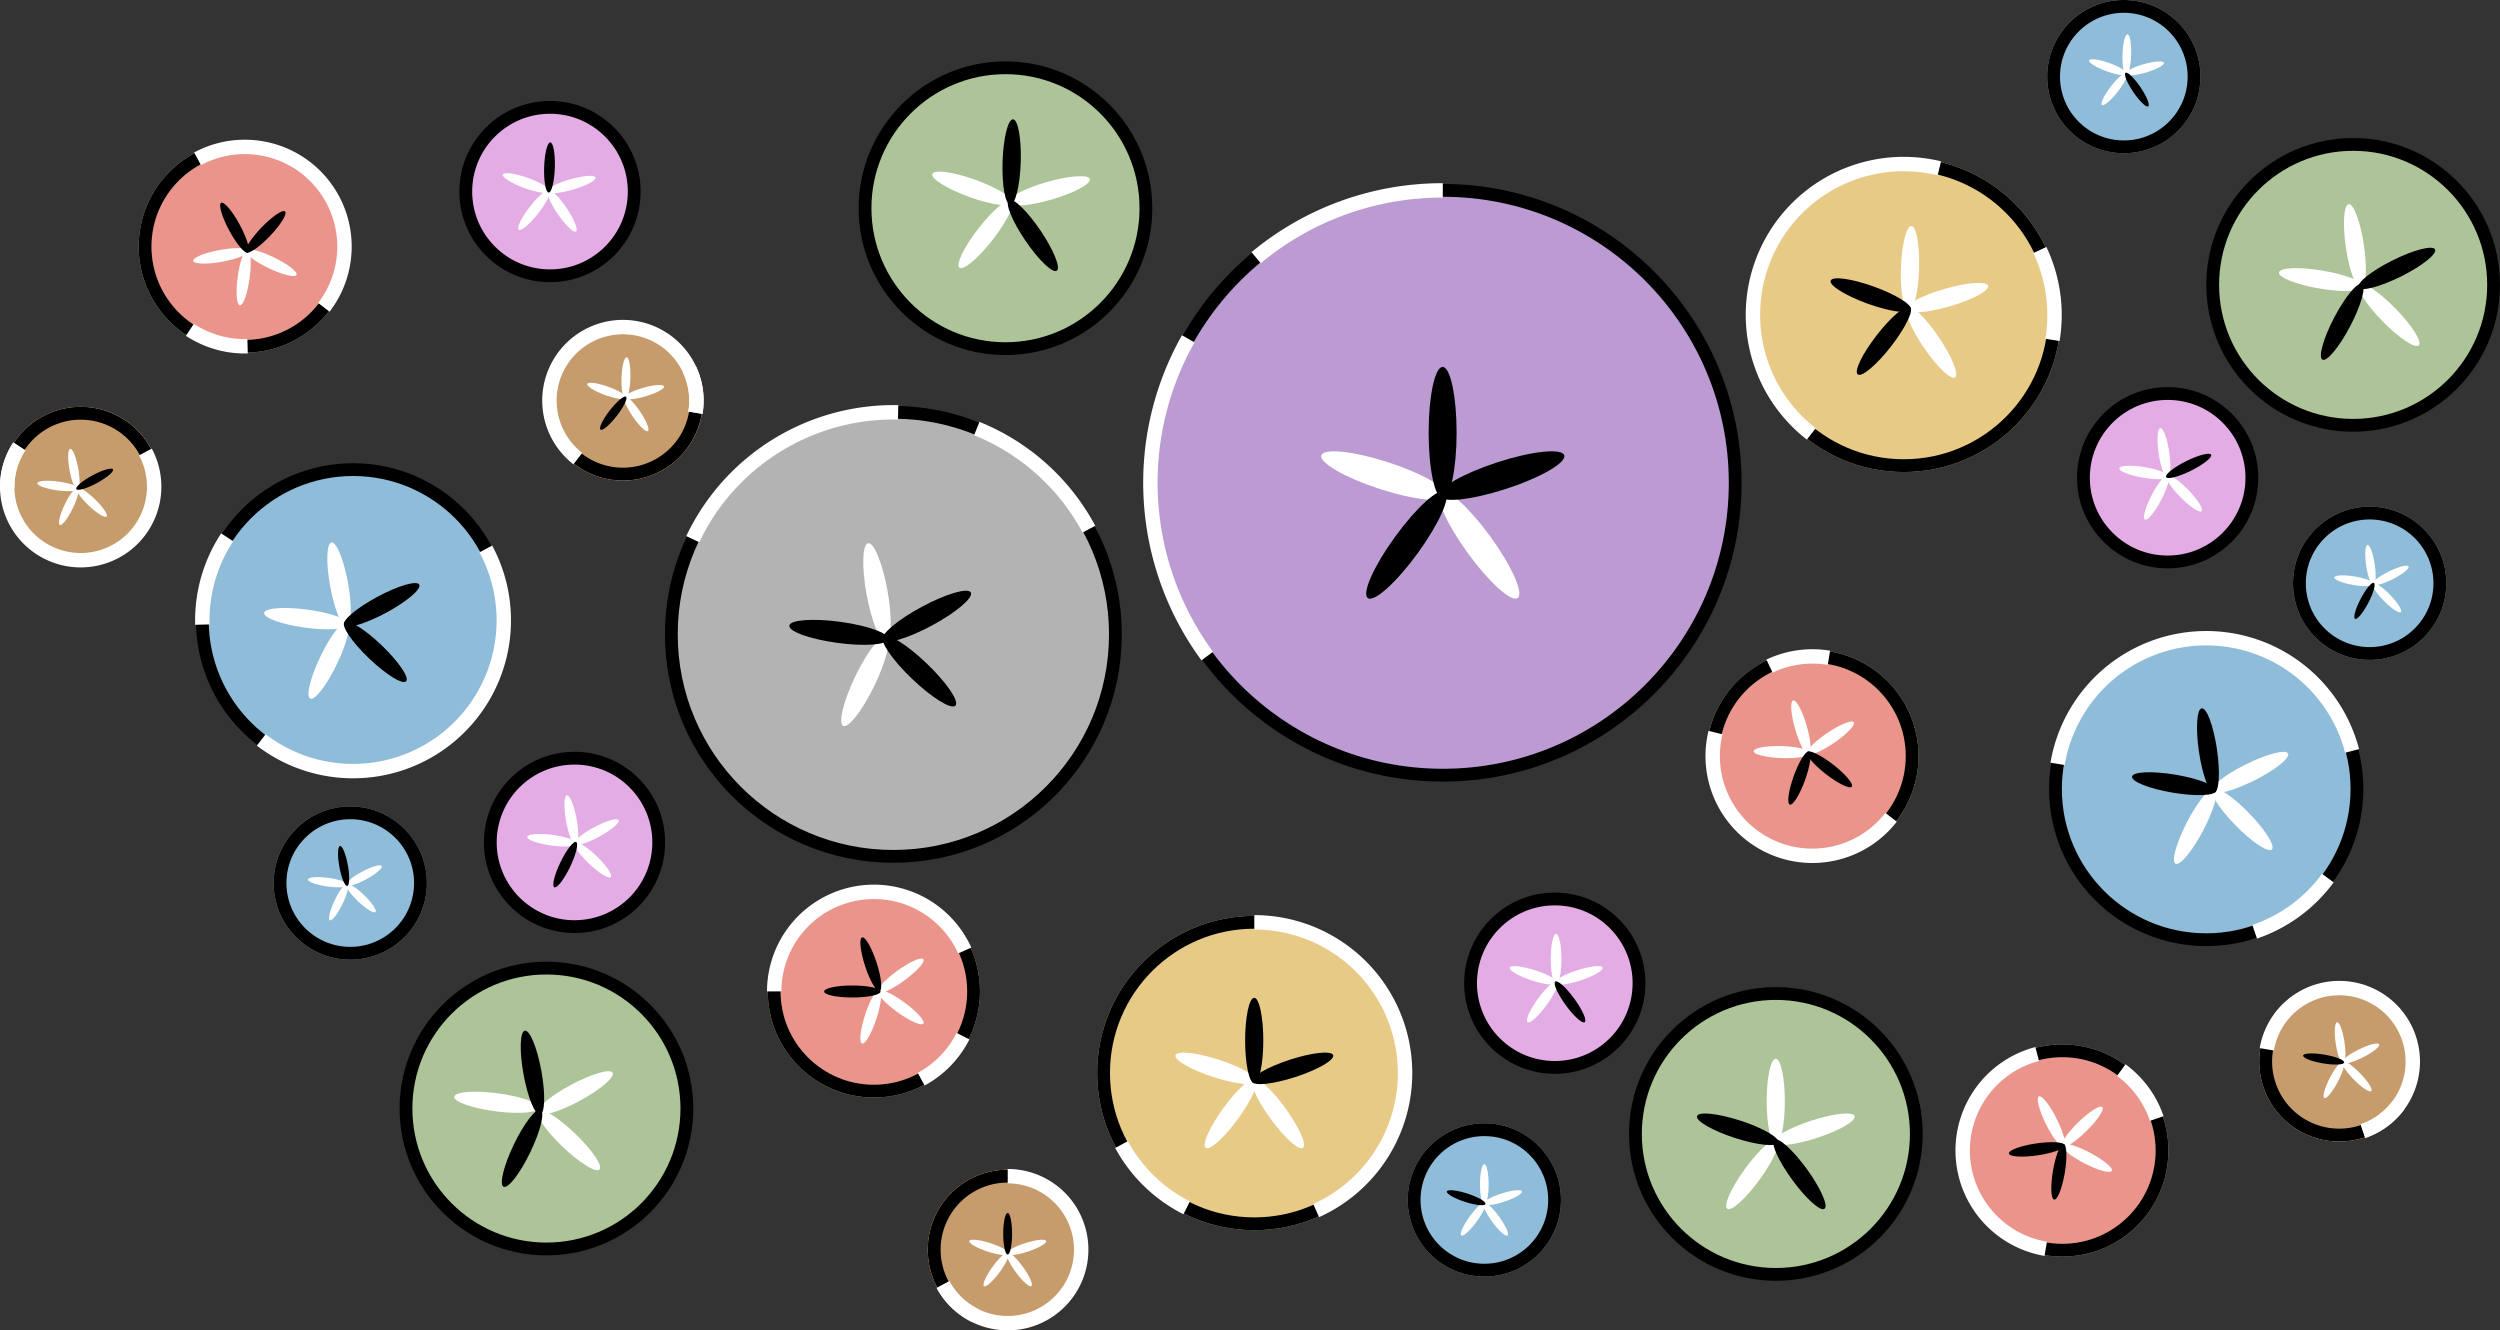 <svg xmlns="http://www.w3.org/2000/svg" viewBox="0 0 1562.59 831.52"><rect x="0" y="0" width="1562.59" height="831.52" fill="#333333" stroke="none"/><defs><style>.cls-1{fill:#adc499;}.cls-1,.cls-10,.cls-12,.cls-4,.cls-7{stroke:#000;}.cls-1,.cls-10,.cls-12,.cls-3,.cls-4,.cls-5,.cls-6,.cls-7,.cls-8,.cls-9{stroke-miterlimit:10;}.cls-1,.cls-10,.cls-12,.cls-3,.cls-4,.cls-6,.cls-7,.cls-8,.cls-9{stroke-width:8px;}.cls-2{fill:#fff;}.cls-3{fill:#e8ca87;}.cls-3,.cls-8{stroke:#e5cd8f;}.cls-4,.cls-5{fill:none;}.cls-5{stroke:#fff;stroke-width:9px;}.cls-11,.cls-6{fill:#8fbcd8;}.cls-6{stroke:#8fbcd8;}.cls-7{fill:#e3ace5;}.cls-8{fill:#ea948b;}.cls-9{fill:#c69c6d;stroke:#c69c6d;}.cls-10{fill:#b3b3b3;}.cls-12{fill:#bb9bd1;}</style></defs><title>Asset 1</title><g id="Layer_2" data-name="Layer 2"><g id="Overview_rollover" data-name="Overview rollover"><circle class="cls-1" cx="1109.98" cy="708.76" r="87.78"/><ellipse class="cls-2" cx="1109.91" cy="688.4" rx="5.68" ry="26.66"/><ellipse class="cls-2" cx="1095.24" cy="733.95" rx="26.66" ry="5.68" transform="translate(-142.31 1188.62) rotate(-54)"/><ellipse class="cls-2" cx="1133.89" cy="705.84" rx="26.66" ry="5.68" transform="translate(-162.62 384.94) rotate(-18)"/><ellipse cx="1124.7" cy="733.95" rx="5.68" ry="26.66" transform="translate(-216.61 801.26) rotate(-36)"/><ellipse cx="1086.06" cy="705.84" rx="5.68" ry="26.66" transform="translate(79.16 1520.63) rotate(-72)"/><circle class="cls-3" cx="784" cy="670.69" r="94.22"/><circle class="cls-4" cx="784" cy="670.69" r="94.22"/><path class="cls-5" d="M741.73,754.92A94.62,94.62,0,0,1,701,715.39"/><path class="cls-5" d="M784,576.48a94.23,94.23,0,0,1,38.64,180.17"/><ellipse class="cls-2" cx="760.09" cy="667.77" rx="5.68" ry="26.66" transform="translate(-109.88 1184.31) rotate(-72)"/><ellipse class="cls-2" cx="769.27" cy="695.89" rx="26.66" ry="5.68" transform="translate(-245.88 909.2) rotate(-54)"/><ellipse class="cls-2" cx="798.73" cy="695.89" rx="5.68" ry="26.66" transform="translate(-256.49 602.38) rotate(-36)"/><ellipse cx="783.93" cy="650.33" rx="5.68" ry="26.66"/><ellipse cx="807.92" cy="667.77" rx="26.66" ry="5.68" transform="translate(-166.81 282.34) rotate(-18)"/><circle class="cls-6" cx="927.78" cy="750" r="43.89"/><circle class="cls-4" cx="927.78" cy="750" r="43.89"/><ellipse class="cls-2" cx="927.75" cy="740.32" rx="2.7" ry="12.68"/><ellipse class="cls-2" cx="920.77" cy="761.98" rx="12.68" ry="2.7" transform="translate(-236.9 1059.02) rotate(-54)"/><ellipse class="cls-2" cx="934.78" cy="761.98" rx="2.7" ry="12.68" transform="translate(-269.35 694.98) rotate(-36)"/><ellipse class="cls-2" cx="939.15" cy="748.61" rx="12.68" ry="2.7" transform="translate(-185.37 326.85) rotate(-18)"/><ellipse cx="916.41" cy="748.61" rx="2.7" ry="12.68" transform="translate(-78.75 1388.84) rotate(-72)"/><circle class="cls-7" cx="971.8" cy="614.53" r="52.64"/><ellipse class="cls-2" cx="972.61" cy="599.42" rx="3.34" ry="15.69"/><ellipse class="cls-2" cx="958.58" cy="609.68" rx="3.34" ry="15.69" transform="translate(82.52 1332.94) rotate(-72)"/><ellipse class="cls-2" cx="963.98" cy="626.22" rx="15.69" ry="3.34" transform="translate(-109.26 1038.01) rotate(-54)"/><ellipse class="cls-2" cx="986.72" cy="609.68" rx="15.69" ry="3.34" transform="translate(-140.11 334.75) rotate(-18)"/><ellipse cx="981.31" cy="626.22" rx="3.34" ry="15.69" transform="translate(-180.67 696.4) rotate(-36)"/><circle class="cls-8" cx="546.2" cy="619.67" r="62.31"/><circle class="cls-4" cx="546.2" cy="619.67" r="62.31"/><path class="cls-5" d="M601.9,647.62a62.59,62.59,0,0,1-26.14,26.91"/><path class="cls-5" d="M483.9,619.67A62.31,62.31,0,0,1,603,594.11"/><ellipse class="cls-2" cx="544.27" cy="635.48" rx="17.63" ry="3.75" transform="translate(-228.3 956.74) rotate(-72)"/><ellipse class="cls-2" cx="562.86" cy="629.41" rx="3.75" ry="17.63" transform="translate(-277.19 714.82) rotate(-54)"/><ellipse class="cls-2" cx="562.86" cy="609.93" rx="17.63" ry="3.75" transform="translate(-251.01 447.33) rotate(-36)"/><ellipse cx="532.74" cy="619.72" rx="17.63" ry="3.75"/><ellipse cx="544.27" cy="603.85" rx="3.75" ry="17.63" transform="matrix(0.95, -0.31, 0.31, 0.95, -159.96, 197.74)"/><circle class="cls-9" cx="629.86" cy="781.09" r="45.94"/><circle class="cls-9" cx="629.86" cy="781.09" r="45.94"/><circle class="cls-9" cx="629.86" cy="781.09" r="45.94"/><path class="cls-4" d="M675.8,781.09a45.94,45.94,0,1,1-45.94-45.94A45.93,45.93,0,0,1,675.8,781.09Z"/><path class="cls-5" d="M609.25,822.15a46.08,46.08,0,0,1-19.84-19.27"/><path class="cls-5" d="M629.86,735.15A45.94,45.94,0,1,1,589.47,803"/><ellipse class="cls-2" cx="618.2" cy="779.67" rx="2.77" ry="13" transform="translate(-314.34 1126.68) rotate(-72)"/><ellipse class="cls-2" cx="622.67" cy="793.37" rx="13" ry="2.77" transform="translate(-385.18 830.79) rotate(-54)"/><ellipse class="cls-2" cx="637.04" cy="793.37" rx="2.77" ry="13" transform="translate(-344.67 525.96) rotate(-36)"/><ellipse class="cls-2" cx="641.52" cy="779.67" rx="13" ry="2.77" transform="translate(-209.53 236.4) rotate(-18)"/><ellipse cx="629.82" cy="771.16" rx="2.77" ry="13"/><circle class="cls-10" cx="558.39" cy="396.48" r="138.78"/><path class="cls-5" d="M610.52,267.86a138.22,138.22,0,0,1,70.1,62.89"/><path class="cls-5" d="M433,337a138.87,138.87,0,0,1,128.36-79.27"/><ellipse class="cls-2" cx="548.15" cy="370.23" rx="6.64" ry="31.19" transform="translate(-57.22 103.65) rotate(-10.27)"/><ellipse class="cls-2" cx="540.6" cy="425.6" rx="31.19" ry="6.64" transform="translate(-77.5 727.82) rotate(-64.27)"/><ellipse cx="579.33" cy="385.13" rx="31.19" ry="6.64" transform="translate(-113.31 320.31) rotate(-28.27)"/><ellipse cx="524.28" cy="395.25" rx="6.64" ry="31.19" transform="translate(62.09 861.59) rotate(-82.27)"/><ellipse cx="574.65" cy="419.5" rx="6.64" ry="31.19" transform="translate(-125.72 544.75) rotate(-46.27)"/><circle class="cls-1" cx="341.54" cy="692.87" r="87.78"/><ellipse class="cls-2" cx="359.43" cy="683.16" rx="26.66" ry="5.68" transform="translate(-280.68 251.71) rotate(-28.27)"/><ellipse class="cls-2" cx="312.37" cy="691.82" rx="5.68" ry="26.66" transform="matrix(0.13, -0.99, 0.99, 0.13, -415.18, 908.28)"/><ellipse class="cls-2" cx="355.43" cy="712.55" rx="5.68" ry="26.66" transform="translate(-405.15 476.81) rotate(-46.27)"/><ellipse cx="326.32" cy="717.76" rx="26.66" ry="5.68" transform="translate(-461.94 700.11) rotate(-64.27)"/><ellipse cx="332.78" cy="670.42" rx="5.68" ry="26.66" transform="translate(-114.18 70.06) rotate(-10.27)"/><circle class="cls-11" cx="220.68" cy="387.74" r="94.22"/><circle class="cls-4" cx="220.68" cy="387.74" r="94.22"/><path class="cls-5" d="M126.48,390.4A94.61,94.61,0,0,1,142,335.84"/><path class="cls-5" d="M303.66,343.12A94.23,94.23,0,0,1,163.28,462.48"/><ellipse class="cls-2" cx="211.92" cy="365.29" rx="5.68" ry="26.66" transform="translate(-61.73 43.63) rotate(-10.27)"/><ellipse class="cls-2" cx="191.51" cy="386.69" rx="5.68" ry="26.66" transform="translate(-217.43 524.44) rotate(-82.27)"/><ellipse class="cls-2" cx="205.46" cy="412.64" rx="26.66" ry="5.68" transform="translate(-255.46 418.58) rotate(-64.27)"/><ellipse cx="238.57" cy="378.03" rx="26.66" ry="5.68" transform="translate(-150.59 158.08) rotate(-28.27)"/><ellipse cx="234.58" cy="407.42" rx="5.68" ry="26.66" transform="translate(-221.98 295.28) rotate(-46.27)"/><circle class="cls-6" cx="218.92" cy="551.93" r="43.89"/><circle class="cls-4" cx="218.92" cy="551.93" r="43.89"/><ellipse class="cls-2" cx="227.43" cy="547.31" rx="12.68" ry="2.7" transform="translate(-232.09 172.99) rotate(-28.27)"/><ellipse class="cls-2" cx="205.06" cy="551.43" rx="2.7" ry="12.68" transform="translate(-368.95 680.44) rotate(-82.27)"/><ellipse class="cls-2" cx="211.69" cy="563.77" rx="12.68" ry="2.7" transform="translate(-388.08 509.71) rotate(-64.27)"/><ellipse class="cls-2" cx="225.53" cy="561.29" rx="2.7" ry="12.68" transform="translate(-335.95 336.25) rotate(-46.27)"/><ellipse cx="214.76" cy="541.26" rx="2.7" ry="12.68" transform="translate(-93.05 46.96) rotate(-10.27)"/><circle class="cls-7" cx="359.09" cy="526.53" r="52.64"/><ellipse class="cls-2" cx="372.78" cy="520.09" rx="15.69" ry="3.34" transform="translate(-201.86 238.58) rotate(-28.27)"/><ellipse class="cls-2" cx="357.1" cy="512.59" rx="3.34" ry="15.69" transform="translate(-85.66 71.87) rotate(-10.27)"/><ellipse class="cls-2" cx="345.09" cy="525.18" rx="3.34" ry="15.69" transform="translate(-221.75 796.48) rotate(-82.27)"/><ellipse class="cls-2" cx="370.43" cy="537.38" rx="3.34" ry="15.69" transform="translate(-273.95 433.57) rotate(-46.27)"/><ellipse cx="353.3" cy="540.45" rx="15.69" ry="3.34" transform="translate(-286.95 624.08) rotate(-64.27)"/><circle class="cls-8" cx="152.99" cy="154.13" r="62.31"/><circle class="cls-4" cx="152.99" cy="154.13" r="62.31"/><path class="cls-5" d="M154.75,216.43a62.61,62.61,0,0,1-36.08-10.28"/><path class="cls-5" d="M123.48,99.26a62.31,62.31,0,0,1,78.94,92.83"/><ellipse class="cls-2" cx="138.15" cy="159.92" rx="17.63" ry="3.75" transform="translate(-26.3 27.19) rotate(-10.27)"/><ellipse class="cls-2" cx="152.3" cy="173.42" rx="17.63" ry="3.75" transform="translate(-40.03 301.01) rotate(-82.27)"/><ellipse class="cls-2" cx="169.46" cy="164.19" rx="3.75" ry="17.63" transform="translate(-52.02 245.57) rotate(-64.27)"/><ellipse cx="146.57" cy="142.3" rx="3.75" ry="17.63" transform="translate(-49.91 86.39) rotate(-28.27)"/><ellipse cx="166.01" cy="144.94" rx="17.63" ry="3.75" transform="translate(-53.48 164.7) rotate(-46.27)"/><circle class="cls-9" cx="50.45" cy="304.26" r="45.94"/><circle class="cls-9" cx="50.45" cy="304.26" r="45.94"/><circle class="cls-9" cx="50.45" cy="304.26" r="45.94"/><path class="cls-4" d="M72.2,344.72a45.94,45.94,0,1,1,18.7-62.21A45.93,45.93,0,0,1,72.2,344.72Z"/><path class="cls-5" d="M4.52,305.56A46.1,46.1,0,0,1,12.1,279"/><path class="cls-5" d="M90.9,282.51A45.93,45.93,0,1,1,12,279.06"/><ellipse class="cls-2" cx="46.18" cy="293.32" rx="2.77" ry="13" transform="translate(-51.55 12.93) rotate(-10.27)"/><ellipse class="cls-2" cx="36.22" cy="303.75" rx="2.77" ry="13" transform="translate(-269.64 298.78) rotate(-82.27)"/><ellipse class="cls-2" cx="43.03" cy="316.4" rx="13" ry="2.77" transform="translate(-260.68 217.8) rotate(-64.27)"/><ellipse class="cls-2" cx="57.22" cy="313.86" rx="2.77" ry="13" transform="translate(-209.13 138.24) rotate(-46.27)"/><ellipse cx="59.17" cy="299.53" rx="13" ry="2.77" transform="translate(-134.8 63.75) rotate(-28.27)"/><circle class="cls-12" cx="901.8" cy="301.75" r="182.76"/><path class="cls-5" d="M785.13,161.07A182,182,0,0,1,901.8,119"/><path class="cls-5" d="M754.58,410.07A182.91,182.91,0,0,1,742.7,211.75"/><ellipse class="cls-2" cx="864.96" cy="297.26" rx="8.74" ry="41.07" transform="translate(314.97 1028.03) rotate(-72)"/><ellipse class="cls-2" cx="924.48" cy="340.56" rx="8.74" ry="41.07" transform="translate(-23.61 608.44) rotate(-36)"/><ellipse cx="901.69" cy="270.39" rx="8.74" ry="41.07"/><ellipse cx="879.1" cy="340.56" rx="41.07" ry="8.74" transform="translate(86.86 851.59) rotate(-54)"/><ellipse cx="938.64" cy="297.26" rx="41.07" ry="8.74" transform="translate(-45.92 304.6) rotate(-18)"/><circle class="cls-1" cx="628.46" cy="130.14" r="87.78"/><ellipse class="cls-2" cx="616.03" cy="146.26" rx="26.66" ry="5.68" transform="translate(122.49 542.87) rotate(-52.14)"/><ellipse class="cls-2" cx="655.56" cy="119.29" rx="26.66" ry="5.68" transform="translate(-7.32 186.96) rotate(-16.14)"/><ellipse class="cls-2" cx="607.79" cy="117.77" rx="5.68" ry="26.66" transform="translate(290.57 649.41) rotate(-70.14)"/><ellipse cx="632.3" cy="101.21" rx="26.66" ry="5.68" transform="translate(510.64 729.9) rotate(-88.14)"/><ellipse cx="645.55" cy="147.12" rx="5.68" ry="26.66" transform="translate(28.69 387.67) rotate(-34.14)"/><circle class="cls-3" cx="1189.93" cy="196.82" r="94.22"/><circle class="cls-4" cx="1189.93" cy="196.82" r="94.22"/><path class="cls-5" d="M1275,156.27a94.66,94.66,0,0,1,7.87,56.18"/><path class="cls-5" d="M1132.11,271.21a94.23,94.23,0,0,1,80.06-166"/><ellipse class="cls-2" cx="1207.02" cy="213.8" rx="5.68" ry="26.66" transform="translate(88.04 714.29) rotate(-34.14)"/><ellipse class="cls-2" cx="1217.03" cy="185.98" rx="26.66" ry="5.68" transform="translate(-3.72 345.69) rotate(-16.14)"/><ellipse class="cls-2" cx="1193.76" cy="167.9" rx="26.66" ry="5.68" transform="translate(987.26 1355.59) rotate(-88.14)"/><ellipse cx="1177.49" cy="212.94" rx="26.66" ry="5.68" transform="translate(286.74 1011.93) rotate(-52.14)"/><ellipse cx="1169.26" cy="184.45" rx="5.68" ry="26.66" transform="translate(598.59 1221.53) rotate(-70.14)"/><circle class="cls-6" cx="1327.47" cy="47.89" r="43.89"/><circle class="cls-4" cx="1327.47" cy="47.89" r="43.89"/><ellipse class="cls-2" cx="1321.56" cy="55.55" rx="12.68" ry="2.7" transform="translate(466.65 1064.88) rotate(-52.14)"/><ellipse class="cls-2" cx="1340.35" cy="42.73" rx="12.68" ry="2.7" transform="translate(40.96 374.33) rotate(-16.14)"/><ellipse class="cls-2" cx="1329.29" cy="34.14" rx="12.68" ry="2.7" transform="translate(1252.08 1361.62) rotate(-88.14)"/><ellipse class="cls-2" cx="1317.64" cy="42.01" rx="2.7" ry="12.68" transform="translate(830.55 1267.03) rotate(-70.14)"/><ellipse cx="1335.6" cy="55.96" rx="2.7" ry="12.68" transform="translate(198.78 759.25) rotate(-34.14)"/><circle class="cls-7" cx="343.77" cy="119.74" r="52.64"/><ellipse class="cls-2" cx="333.86" cy="131.18" rx="15.69" ry="3.34" transform="translate(25.4 314.27) rotate(-52.14)"/><ellipse class="cls-2" cx="351.24" cy="131.69" rx="3.34" ry="15.69" transform="translate(-13.37 219.83) rotate(-34.14)"/><ellipse class="cls-2" cx="357.13" cy="115.31" rx="15.69" ry="3.34" transform="translate(-17.98 103.84) rotate(-16.14)"/><ellipse class="cls-2" cx="329.02" cy="114.41" rx="3.34" ry="15.69" transform="translate(109.64 385) rotate(-70.14)"/><ellipse cx="343.44" cy="104.67" rx="15.69" ry="3.34" transform="translate(227.69 444.54) rotate(-88.14)"/><circle class="cls-8" cx="1132.83" cy="472.59" r="62.31"/><circle class="cls-4" cx="1132.83" cy="472.59" r="62.31"/><path class="cls-5" d="M1106,416.34a62.59,62.59,0,0,1,37.15-5.2"/><path class="cls-5" d="M1182,510.83a62.31,62.31,0,0,1-109.75-52.94"/><ellipse class="cls-2" cx="1144.06" cy="461.29" rx="17.63" ry="3.75" transform="translate(-61.72 721.61) rotate(-34.14)"/><ellipse class="cls-2" cx="1125.66" cy="454.68" rx="3.75" ry="17.63" transform="translate(-82.03 330.89) rotate(-16.14)"/><ellipse class="cls-2" cx="1113.7" cy="470.06" rx="3.75" ry="17.63" transform="translate(607.79 1567.94) rotate(-88.14)"/><ellipse cx="1143.49" cy="480.82" rx="3.75" ry="17.63" transform="translate(62.1 1088.57) rotate(-52.14)"/><ellipse cx="1124.65" cy="486.27" rx="17.63" ry="3.75" transform="translate(285.27 1378.87) rotate(-70.14)"/><circle class="cls-9" cx="389.36" cy="250.38" r="45.94"/><circle class="cls-9" cx="389.36" cy="250.38" r="45.94"/><circle class="cls-9" cx="389.36" cy="250.38" r="45.94"/><path class="cls-4" d="M353.09,222.19a45.93,45.93,0,1,1,8.07,64.46A45.94,45.94,0,0,1,353.09,222.19Z"/><path class="cls-5" d="M430.83,230.6a46.2,46.2,0,0,1,3.84,27.4"/><path class="cls-5" d="M361.16,286.65a45.94,45.94,0,1,1,73.52-28.77"/><ellipse class="cls-2" cx="397.69" cy="258.66" rx="2.77" ry="13" transform="translate(-76.63 267.78) rotate(-34.14)"/><ellipse class="cls-2" cx="402.57" cy="245.09" rx="13" ry="2.77" transform="translate(-52.27 121.59) rotate(-16.14)"/><ellipse class="cls-2" cx="391.23" cy="236.27" rx="13" ry="2.77" transform="translate(142.39 619.64) rotate(-88.14)"/><ellipse class="cls-2" cx="379.28" cy="244.35" rx="2.77" ry="13" transform="translate(20.62 518.07) rotate(-70.14)"/><ellipse cx="383.29" cy="258.24" rx="13" ry="2.77" transform="translate(-55.82 402.38) rotate(-52.14)"/><circle class="cls-1" cx="1470.8" cy="178.05" r="87.78"/><ellipse class="cls-2" cx="1450.71" cy="174.73" rx="5.68" ry="26.66" transform="translate(1036.76 1576.07) rotate(-80.41)"/><ellipse class="cls-2" cx="1493.18" cy="196.78" rx="5.68" ry="26.66" transform="translate(288.84 1101.15) rotate(-44.41)"/><ellipse class="cls-2" cx="1471.9" cy="153.99" rx="5.68" ry="26.66" transform="translate(-6.69 216.96) rotate(-8.41)"/><ellipse cx="1498.09" cy="167.73" rx="26.66" ry="5.68" transform="translate(81.76 683.87) rotate(-26.41)"/><ellipse cx="1463.93" cy="201.15" rx="26.66" ry="5.68" transform="translate(607.68 1405.47) rotate(-62.41)"/><circle class="cls-11" cx="1378.96" cy="493.13" r="94.22"/><circle class="cls-4" cx="1378.96" cy="493.13" r="94.22"/><path class="cls-5" d="M1455,548.84a94.51,94.51,0,0,1-45.75,33.54"/><path class="cls-5" d="M1286.06,477.44a94.23,94.23,0,0,1,184.09-8.09"/><ellipse class="cls-2" cx="1372.1" cy="516.23" rx="26.66" ry="5.68" transform="translate(279.12 1493.23) rotate(-62.41)"/><ellipse class="cls-2" cx="1401.34" cy="511.86" rx="5.68" ry="26.66" transform="translate(42.11 1126.89) rotate(-44.41)"/><ellipse class="cls-2" cx="1406.25" cy="482.81" rx="26.66" ry="5.68" transform="translate(-67.98 675.91) rotate(-26.41)"/><ellipse cx="1358.87" cy="489.81" rx="5.68" ry="26.66" transform="translate(649.55 1748.11) rotate(-80.41)"/><ellipse cx="1380.06" cy="469.07" rx="5.68" ry="26.66" transform="translate(-53.77 206.92) rotate(-8.41)"/><circle class="cls-6" cx="1481.11" cy="364.57" r="43.89"/><circle class="cls-4" cx="1481.11" cy="364.57" r="43.89"/><ellipse class="cls-2" cx="1471.56" cy="363" rx="2.7" ry="12.68" transform="translate(868.51 1753.53) rotate(-80.41)"/><ellipse class="cls-2" cx="1491.75" cy="373.48" rx="2.7" ry="12.68" transform="translate(164.78 1150.62) rotate(-44.41)"/><ellipse class="cls-2" cx="1494.09" cy="359.67" rx="12.68" ry="2.7" transform="translate(-4.04 702.13) rotate(-26.41)"/><ellipse class="cls-2" cx="1481.63" cy="353.13" rx="2.7" ry="12.68" transform="translate(-35.72 220.53) rotate(-8.41)"/><ellipse cx="1477.85" cy="375.56" rx="12.68" ry="2.7" transform="translate(460.57 1511.43) rotate(-62.41)"/><circle class="cls-7" cx="1354.86" cy="298.6" r="52.64"/><ellipse class="cls-2" cx="1340.09" cy="295.29" rx="3.34" ry="15.69" transform="translate(825.7 1567.47) rotate(-80.41)"/><ellipse class="cls-2" cx="1347.87" cy="310.84" rx="15.69" ry="3.34" transform="translate(448.15 1361.5) rotate(-62.41)"/><ellipse class="cls-2" cx="1365.09" cy="308.27" rx="3.34" ry="15.69" transform="translate(174.23 1043.35) rotate(-44.41)"/><ellipse class="cls-2" cx="1352.56" cy="283.08" rx="3.34" ry="15.69" transform="translate(-26.86 200.89) rotate(-8.41)"/><ellipse cx="1367.97" cy="291.17" rx="15.69" ry="3.34" transform="translate(13.27 638.88) rotate(-26.41)"/><circle class="cls-8" cx="1289.03" cy="719.11" r="62.31"/><circle class="cls-4" cx="1289.03" cy="719.11" r="62.31"/><path class="cls-5" d="M1325.88,668.85a62.51,62.51,0,0,1,22.17,30.26"/><path class="cls-5" d="M1278.66,780.55a62.32,62.32,0,0,1-5.35-121.74"/><ellipse class="cls-2" cx="1304.31" cy="723.65" rx="3.75" ry="17.63" transform="translate(58.89 1544.51) rotate(-62.41)"/><ellipse class="cls-2" cx="1301.42" cy="704.31" rx="17.63" ry="3.75" transform="translate(-121.11 1111.93) rotate(-44.41)"/><ellipse class="cls-2" cx="1282.21" cy="701.06" rx="3.75" ry="17.63" transform="translate(-178.01 643.51) rotate(-26.41)"/><ellipse cx="1286.84" cy="732.4" rx="17.63" ry="3.75" transform="translate(350.32 1879.26) rotate(-80.41)"/><ellipse cx="1273.12" cy="718.38" rx="17.63" ry="3.75" transform="translate(-91.39 193.96) rotate(-8.41)"/><circle class="cls-9" cx="1462.13" cy="663.51" r="45.94"/><circle class="cls-9" cx="1462.13" cy="663.51" r="45.94"/><circle class="cls-9" cx="1462.13" cy="663.51" r="45.94"/><path class="cls-4" d="M1469.79,618.22a45.94,45.94,0,1,1-53,37.64A45.93,45.93,0,0,1,1469.79,618.22Z"/><path class="cls-5" d="M1499.19,690.68A46.11,46.11,0,0,1,1476.88,707"/><path class="cls-5" d="M1416.84,655.86A45.94,45.94,0,1,1,1477,707"/><ellipse class="cls-2" cx="1458.79" cy="674.77" rx="13" ry="2.77" transform="translate(185.14 1655.19) rotate(-62.41)"/><ellipse class="cls-2" cx="1473.05" cy="672.64" rx="2.77" ry="13" transform="translate(-49.92 1223) rotate(-44.41)"/><ellipse class="cls-2" cx="1475.44" cy="658.48" rx="13" ry="2.77" transform="translate(-138.9 725.02) rotate(-26.41)"/><ellipse class="cls-2" cx="1462.67" cy="651.78" rx="2.77" ry="13" transform="translate(-79.61 220.97) rotate(-8.41)"/><ellipse cx="1452.34" cy="661.89" rx="2.77" ry="13" transform="translate(557.77 1983.69) rotate(-80.41)"/></g></g></svg>